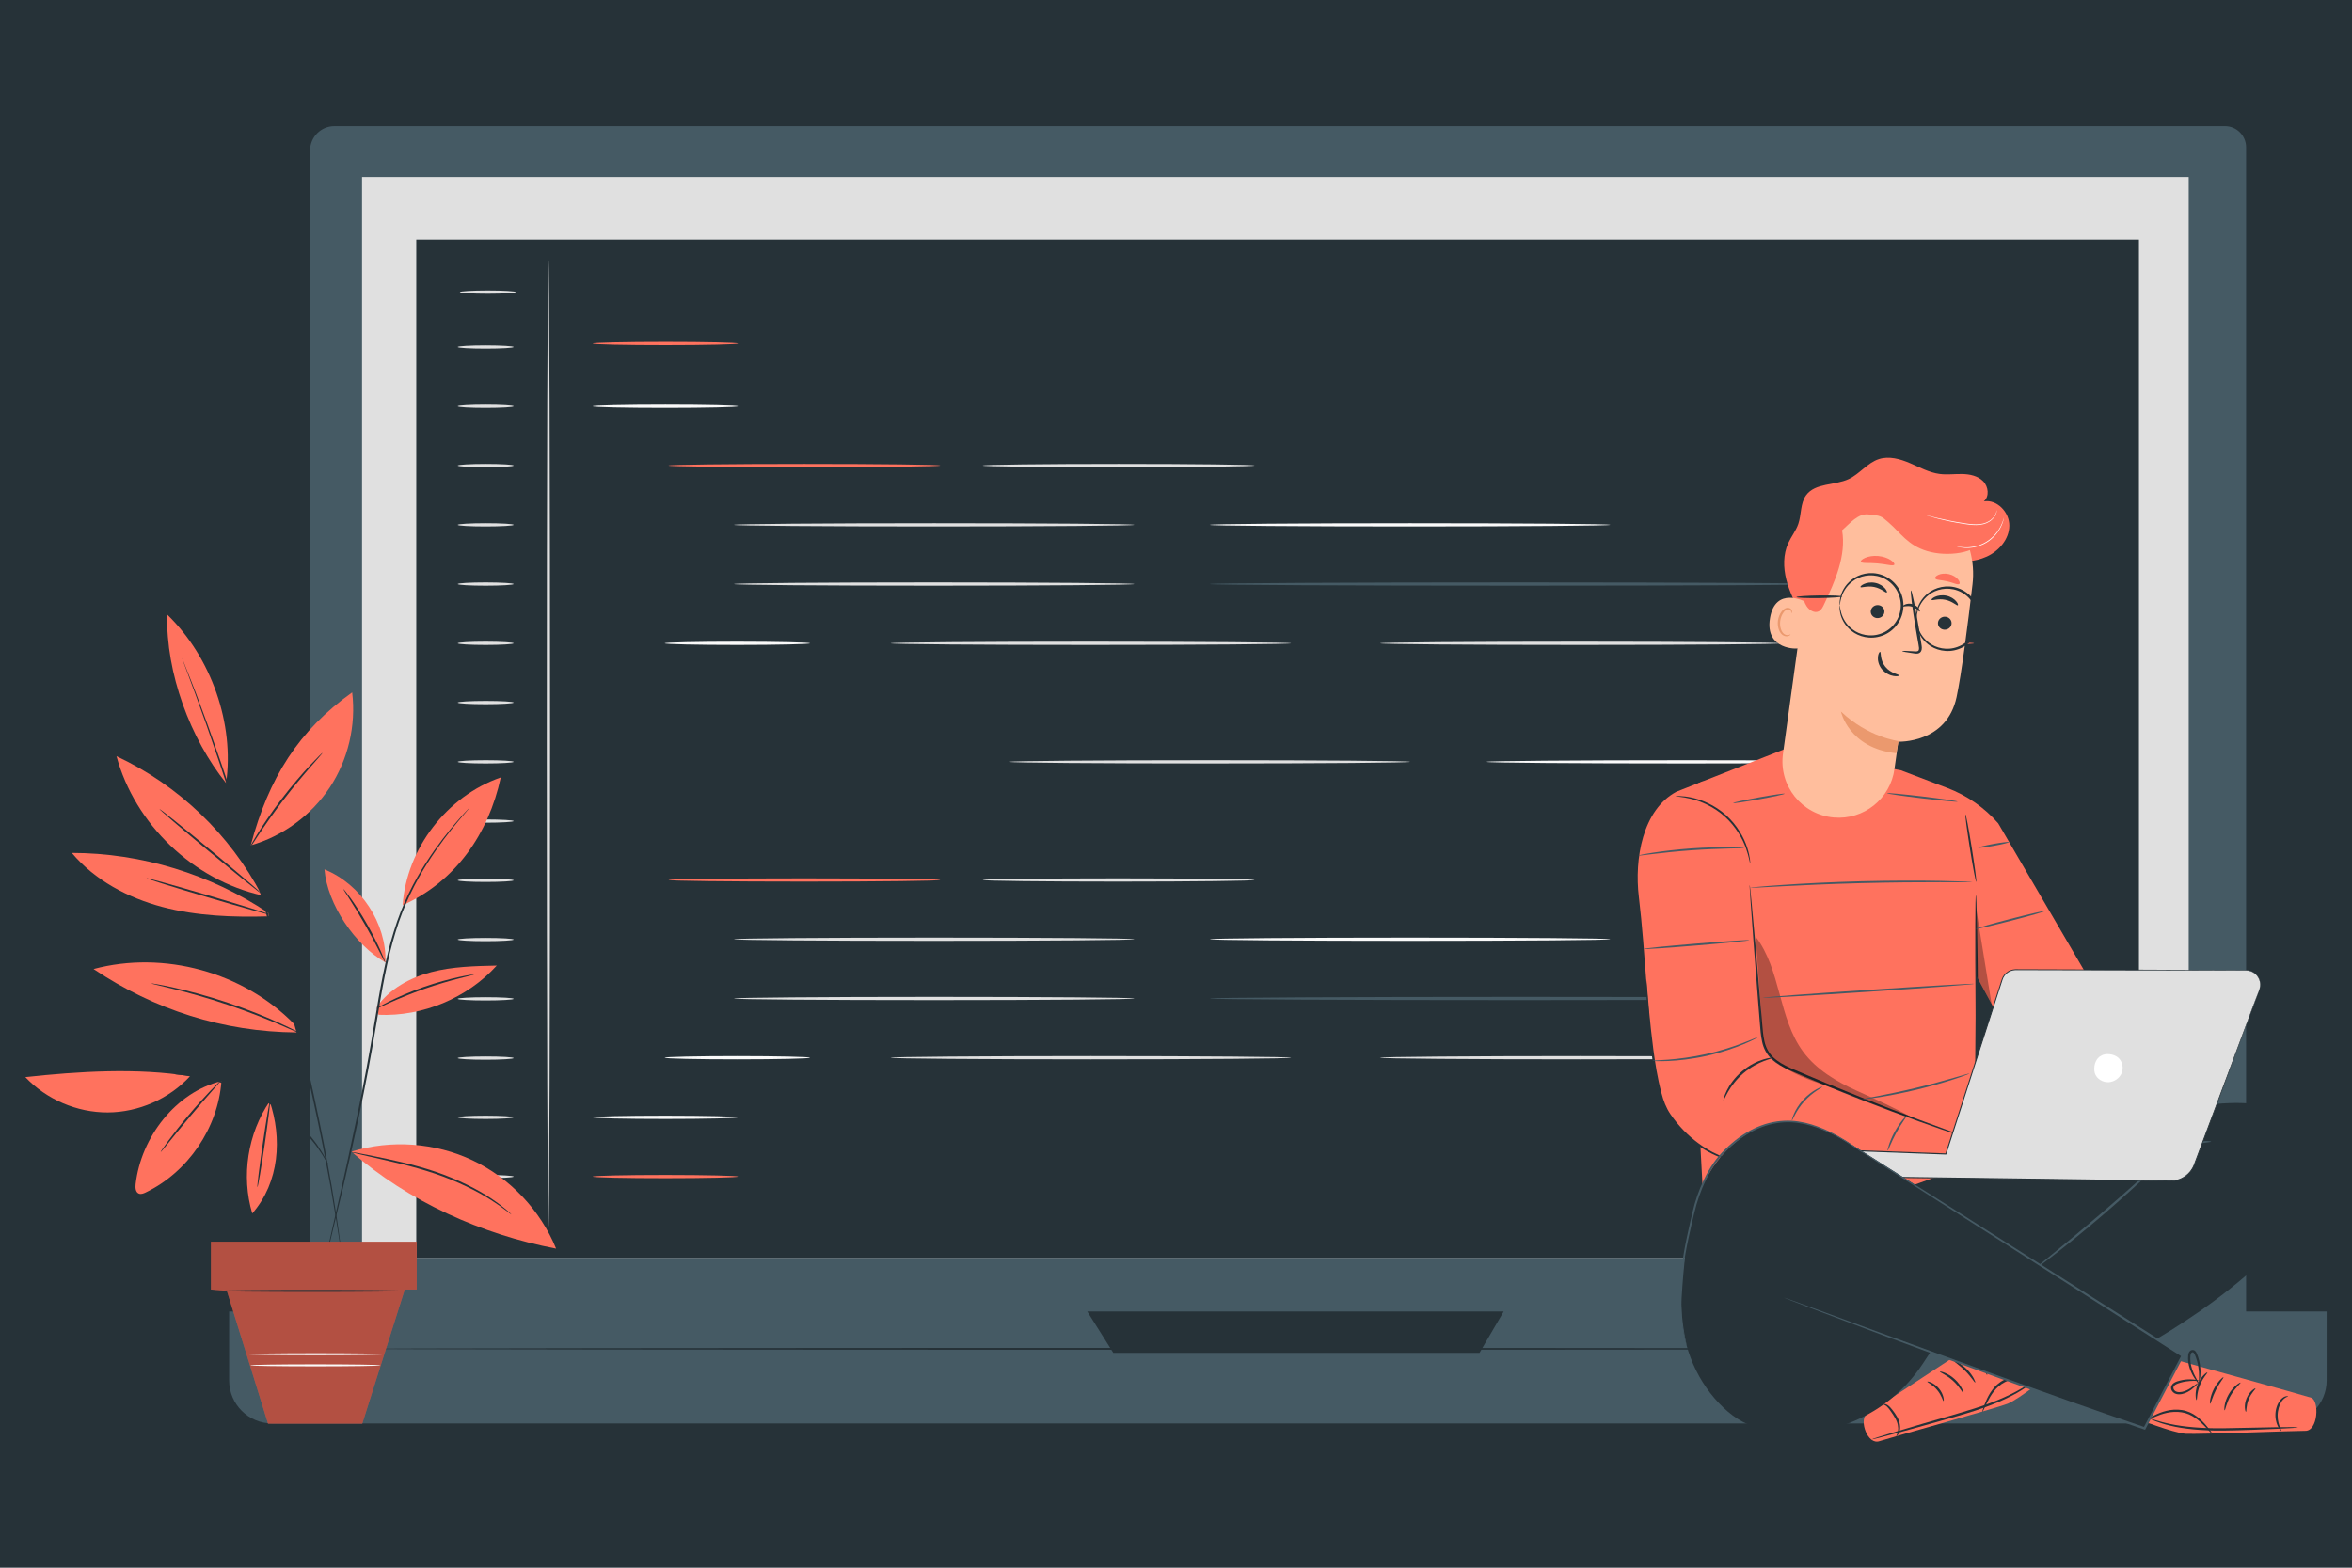 <?xml version="1.0" encoding="utf-8"?>
<!-- Generator: Adobe Illustrator 23.0.5, SVG Export Plug-In . SVG Version: 6.00 Build 0)  -->
<svg version="1.1" xmlns="http://www.w3.org/2000/svg" xmlns:xlink="http://www.w3.org/1999/xlink" x="0px" y="0px"
	 viewBox="0 0 750 500" style="enable-background:new 0 0 750 500;" xml:space="preserve">
<style type="text/css">
	.st0{fill:#263238;}
	.st1{display:none;}
	.st2{display:inline;fill:#EBEBEB;}
	.st3{fill:#455A64;}
	.st4{fill:#E0E0E0;}
	.st5{fill:#FF725E;}
	.st6{fill:#FAFAFA;}
	.st7{opacity:0.3;}
	.st8{fill:#FFFFFF;}
	.st9{fill:#FFBE9D;}
	.st10{fill:#EB996E;}
</style>
<g id="Speech_Bubbles">
	<rect class="st0" width="750" height="500"/>
</g>
<g id="Background_Complete">
</g>
<g id="Background_Simple" class="st1">
	<path class="st2" d="M687.13,119.71l-2.25-4.51c-19-38.04-56.95-63.16-99.08-63.96c-5.42-0.1-10.84,0.18-16.23,0.88
		c-38.78,5.02-74.31,31.1-91.1,66.87c-9.87,21.04-14.19,45.84-30.95,61.81c-21.81,20.78-55.76,18.69-85.48,15.3
		c-29.72-3.38-63.7-5.39-85.42,15.49c-13.6,13.07-19.21,32.79-19.76,51.76c-1.46,50.2,29.68,97.77,72.15,123.63
		s94.45,32.15,143.74,26.38c69.04-8.09,136.72-40.37,180.33-95.24C696.68,263.25,713.03,184.94,687.13,119.71z"/>
	<circle class="st2" cx="117.9" cy="130.57" r="68.48"/>
</g>
<g id="Device">
</g>
<g id="Plant">
</g>
<g id="Floor">
</g>
<g id="Character">
	<g>
		<g>
			<g>
				<g>
					<g>
						<g>
							<g>
								<g>
									<path class="st3" d="M701.66,448.47H113.45c-8.05,0-14.57-6.52-14.57-14.57V47.97c0-4.28,3.47-7.75,7.75-7.75h602.86
										c3.72,0,6.74,3.02,6.74,6.74V433.9C716.23,441.94,709.71,448.47,701.66,448.47z"/>
								</g>
							</g>
						</g>
					</g>
					<g>
						<g>
							<g>
								<g>
									<path class="st3" d="M728.2,453.99H86.79c-7.58,0-13.72-6.14-13.72-13.72v-22h668.85v22
										C741.92,447.85,735.77,453.99,728.2,453.99z"/>
								</g>
							</g>
						</g>
					</g>
					<g>
						<g>
							<g>
								<g>
									<rect x="115.45" y="56.44" class="st4" width="582.48" height="344.76"/>
								</g>
							</g>
						</g>
					</g>
					<g>
						<g>
							<g>
								<g>
									<polygon class="st0" points="346.7,418.27 355,431.47 471.79,431.47 479.5,418.27 									"/>
								</g>
							</g>
						</g>
					</g>
				</g>
				<g>
					<g>
						<g>
							<rect x="132.74" y="76.41" class="st0" width="549.32" height="324.78"/>
						</g>
					</g>
					<g>
						<g>
							<g>
								<path class="st4" d="M174.88,391.66c-0.28,0-0.52-69.17-0.52-154.48c0-85.34,0.23-154.5,0.52-154.5
									c0.28,0,0.52,69.16,0.52,154.5C175.4,322.49,175.17,391.66,174.88,391.66z"/>
							</g>
						</g>
					</g>
					<g>
						<g>
							<g>
								<path class="st4" d="M163.8,110.69c0,0.28-4,0.52-8.92,0.52c-4.93,0-8.92-0.23-8.92-0.52c0-0.28,3.99-0.52,8.92-0.52
									C159.81,110.18,163.8,110.41,163.8,110.69z"/>
							</g>
						</g>
					</g>
					<g>
						<g>
							<g>
								<path class="st4" d="M164.49,93.16c0,0.28-4,0.52-8.92,0.52c-4.93,0-8.92-0.23-8.92-0.52c0-0.28,3.99-0.52,8.92-0.52
									C160.49,92.64,164.49,92.88,164.49,93.16z"/>
							</g>
						</g>
					</g>
					<g>
						<g>
							<g>
								<path class="st4" d="M163.8,129.59c0,0.28-4,0.52-8.92,0.52c-4.93,0-8.92-0.23-8.92-0.52c0-0.28,3.99-0.52,8.92-0.52
									C159.81,129.07,163.8,129.31,163.8,129.59z"/>
							</g>
						</g>
					</g>
					<g>
						<g>
							<g>
								<path class="st4" d="M163.8,148.49c0,0.28-4,0.52-8.92,0.52c-4.93,0-8.92-0.23-8.92-0.52c0-0.28,3.99-0.52,8.92-0.52
									C159.81,147.97,163.8,148.2,163.8,148.49z"/>
							</g>
						</g>
					</g>
					<g>
						<g>
							<g>
								<path class="st4" d="M163.8,167.39c0,0.28-4,0.52-8.92,0.52c-4.93,0-8.92-0.23-8.92-0.52c0-0.28,3.99-0.52,8.92-0.52
									C159.81,166.87,163.8,167.1,163.8,167.39z"/>
							</g>
						</g>
					</g>
					<g>
						<g>
							<g>
								<path class="st4" d="M163.8,186.28c0,0.28-4,0.52-8.92,0.52c-4.93,0-8.92-0.23-8.92-0.52c0-0.28,3.99-0.52,8.92-0.52
									C159.81,185.77,163.8,186,163.8,186.28z"/>
							</g>
						</g>
					</g>
					<g>
						<g>
							<g>
								<path class="st4" d="M163.8,205.18c0,0.28-4,0.52-8.92,0.52c-4.93,0-8.92-0.23-8.92-0.52c0-0.28,3.99-0.52,8.92-0.52
									C159.81,204.67,163.8,204.9,163.8,205.18z"/>
							</g>
						</g>
					</g>
					<g>
						<g>
							<g>
								<path class="st4" d="M163.8,224.08c0,0.28-4,0.52-8.92,0.52c-4.93,0-8.92-0.23-8.92-0.52c0-0.28,3.99-0.52,8.92-0.52
									C159.81,223.56,163.8,223.79,163.8,224.08z"/>
							</g>
						</g>
					</g>
					<g>
						<g>
							<g>
								<path class="st4" d="M163.8,242.98c0,0.28-4,0.52-8.92,0.52c-4.93,0-8.92-0.23-8.92-0.52c0-0.28,3.99-0.52,8.92-0.52
									C159.81,242.46,163.8,242.69,163.8,242.98z"/>
							</g>
						</g>
					</g>
					<g>
						<g>
							<g>
								<path class="st4" d="M163.8,261.87c0,0.28-4,0.52-8.92,0.52c-4.93,0-8.92-0.23-8.92-0.52c0-0.28,3.99-0.52,8.92-0.52
									C159.81,261.36,163.8,261.59,163.8,261.87z"/>
							</g>
						</g>
					</g>
					<g>
						<g>
							<g>
								<path class="st4" d="M163.8,280.77c0,0.28-4,0.52-8.92,0.52c-4.93,0-8.92-0.23-8.92-0.52s3.99-0.52,8.92-0.52
									C159.81,280.26,163.8,280.49,163.8,280.77z"/>
							</g>
						</g>
					</g>
					<g>
						<g>
							<g>
								<path class="st4" d="M163.8,299.67c0,0.28-4,0.52-8.92,0.52c-4.93,0-8.92-0.23-8.92-0.52c0-0.28,3.99-0.52,8.92-0.52
									C159.81,299.15,163.8,299.39,163.8,299.67z"/>
							</g>
						</g>
					</g>
					<g>
						<g>
							<g>
								<path class="st4" d="M163.8,318.57c0,0.28-4,0.52-8.92,0.52c-4.93,0-8.92-0.23-8.92-0.52c0-0.28,3.99-0.52,8.92-0.52
									C159.81,318.05,163.8,318.28,163.8,318.57z"/>
							</g>
						</g>
					</g>
					<g>
						<g>
							<g>
								<path class="st4" d="M163.8,337.47c0,0.28-4,0.52-8.92,0.52c-4.93,0-8.92-0.23-8.92-0.52c0-0.28,3.99-0.52,8.92-0.52
									C159.81,336.95,163.8,337.18,163.8,337.47z"/>
							</g>
						</g>
					</g>
					<g>
						<g>
							<g>
								<path class="st4" d="M163.8,356.36c0,0.28-4,0.52-8.92,0.52c-4.93,0-8.92-0.23-8.92-0.52s3.99-0.52,8.92-0.52
									C159.81,355.85,163.8,356.08,163.8,356.36z"/>
							</g>
						</g>
					</g>
					<g>
						<g>
							<g>
								<path class="st4" d="M163.8,375.26c0,0.28-4,0.52-8.92,0.52c-4.93,0-8.92-0.23-8.92-0.52c0-0.28,3.99-0.52,8.92-0.52
									C159.81,374.75,163.8,374.98,163.8,375.26z"/>
							</g>
						</g>
					</g>
					<g>
						<g>
							<g>
								<path class="st5" d="M235.33,109.58c0,0.28-10.37,0.52-23.16,0.52c-12.79,0-23.16-0.23-23.16-0.52
									c0-0.28,10.37-0.52,23.16-0.52C224.96,109.06,235.33,109.29,235.33,109.58z"/>
							</g>
						</g>
					</g>
					<g>
						<g>
							<g>
								<path class="st5" d="M235.33,375.26c0,0.28-10.37,0.52-23.16,0.52c-12.79,0-23.16-0.23-23.16-0.52
									c0-0.28,10.37-0.52,23.16-0.52C224.96,374.75,235.33,374.98,235.33,375.26z"/>
							</g>
						</g>
					</g>
					<g>
						<g>
							<g>
								<path class="st5" d="M299.83,148.49c0,0.28-19.4,0.52-43.33,0.52c-23.93,0-43.33-0.23-43.33-0.52
									c0-0.28,19.4-0.52,43.33-0.52C280.43,147.97,299.83,148.2,299.83,148.49z"/>
							</g>
						</g>
					</g>
					<g>
						<g>
							<g>
								<path class="st4" d="M400.03,148.49c0,0.28-19.4,0.52-43.33,0.52c-23.93,0-43.33-0.23-43.33-0.52
									c0-0.28,19.4-0.52,43.33-0.52C380.63,147.97,400.03,148.2,400.03,148.49z"/>
							</g>
						</g>
					</g>
					<g>
						<g>
							<g>
								<path class="st4" d="M361.74,167.39c0,0.28-28.59,0.52-63.85,0.52c-35.27,0-63.86-0.23-63.86-0.52
									c0-0.28,28.58-0.52,63.86-0.52C333.15,166.87,361.74,167.1,361.74,167.39z"/>
							</g>
						</g>
					</g>
					<g>
						<g>
							<g>
								<path class="st4" d="M361.74,186.28c0,0.28-28.59,0.52-63.85,0.52c-35.27,0-63.86-0.23-63.86-0.52
									c0-0.28,28.58-0.52,63.86-0.52C333.15,185.77,361.74,186,361.74,186.28z"/>
							</g>
						</g>
					</g>
					<g>
						<g>
							<g>
								<path class="st4" d="M449.64,242.98c0,0.28-28.59,0.52-63.85,0.52c-35.27,0-63.86-0.23-63.86-0.52
									c0-0.28,28.58-0.52,63.86-0.52C421.05,242.46,449.64,242.69,449.64,242.98z"/>
							</g>
						</g>
					</g>
					<g>
						<g>
							<g>
								<path class="st4" d="M411.71,205.18c0,0.28-28.59,0.52-63.85,0.52c-35.27,0-63.86-0.23-63.86-0.52
									c0-0.28,28.58-0.52,63.86-0.52C383.12,204.67,411.71,204.9,411.71,205.18z"/>
							</g>
						</g>
					</g>
					<g>
						<g>
							<g>
								<path class="st4" d="M567.77,205.18c0,0.28-28.59,0.52-63.85,0.52c-35.27,0-63.86-0.23-63.86-0.52
									c0-0.28,28.58-0.52,63.86-0.52C539.18,204.67,567.77,204.9,567.77,205.18z"/>
							</g>
						</g>
					</g>
					<g>
						<g>
							<g>
								<path class="st6" d="M513.49,167.39c0,0.28-28.59,0.52-63.85,0.52c-35.27,0-63.86-0.23-63.86-0.52
									c0-0.28,28.58-0.52,63.86-0.52C484.9,166.87,513.49,167.1,513.49,167.39z"/>
							</g>
						</g>
					</g>
					<g>
						<g>
							<g>
								<path class="st6" d="M601.71,242.98c0,0.28-28.59,0.52-63.85,0.52c-35.27,0-63.86-0.23-63.86-0.52
									c0-0.28,28.58-0.52,63.86-0.52C573.12,242.46,601.71,242.69,601.71,242.98z"/>
							</g>
						</g>
					</g>
					<g>
						<g>
							<g>
								<path class="st3" d="M584.09,186.28c0,0.28-44.4,0.52-99.15,0.52c-54.77,0-99.16-0.23-99.16-0.52
									c0-0.28,44.39-0.52,99.16-0.52C539.7,185.77,584.09,186,584.09,186.28z"/>
							</g>
						</g>
					</g>
					<g>
						<g>
							<g>
								<path class="st6" d="M235.33,129.59c0,0.28-10.37,0.52-23.16,0.52c-12.79,0-23.16-0.23-23.16-0.52
									c0-0.28,10.37-0.52,23.16-0.52C224.96,129.07,235.33,129.31,235.33,129.59z"/>
							</g>
						</g>
					</g>
					<g>
						<g>
							<g>
								<path class="st6" d="M235.33,356.36c0,0.28-10.37,0.52-23.16,0.52c-12.79,0-23.16-0.23-23.16-0.52s10.37-0.52,23.16-0.52
									C224.96,355.85,235.33,356.08,235.33,356.36z"/>
							</g>
						</g>
					</g>
					<g>
						<g>
							<g>
								<path class="st6" d="M258.28,205.18c0,0.28-10.37,0.52-23.16,0.52c-12.79,0-23.16-0.23-23.16-0.52
									c0-0.28,10.37-0.52,23.16-0.52C247.91,204.67,258.28,204.9,258.28,205.18z"/>
							</g>
						</g>
					</g>
					<g>
						<g>
							<g>
								<path class="st5" d="M629.47,205.18c0,0.28-10.37,0.52-23.16,0.52c-12.79,0-23.16-0.23-23.16-0.52
									c0-0.28,10.37-0.52,23.16-0.52C619.1,204.67,629.47,204.9,629.47,205.18z"/>
							</g>
						</g>
					</g>
					<g>
						<g>
							<g>
								<path class="st5" d="M299.83,280.66c0,0.28-19.4,0.52-43.33,0.52c-23.93,0-43.33-0.23-43.33-0.52
									c0-0.28,19.4-0.52,43.33-0.52C280.43,280.15,299.83,280.38,299.83,280.66z"/>
							</g>
						</g>
					</g>
					<g>
						<g>
							<g>
								<path class="st4" d="M400.03,280.66c0,0.28-19.4,0.52-43.33,0.52c-23.93,0-43.33-0.23-43.33-0.52
									c0-0.28,19.4-0.52,43.33-0.52C380.63,280.15,400.03,280.38,400.03,280.66z"/>
							</g>
						</g>
					</g>
					<g>
						<g>
							<g>
								<path class="st4" d="M361.74,299.56c0,0.28-28.59,0.52-63.85,0.52c-35.27,0-63.86-0.23-63.86-0.52
									c0-0.28,28.58-0.52,63.86-0.52C333.15,299.04,361.74,299.27,361.74,299.56z"/>
							</g>
						</g>
					</g>
					<g>
						<g>
							<g>
								<path class="st4" d="M361.74,318.46c0,0.28-28.59,0.52-63.85,0.52c-35.27,0-63.86-0.23-63.86-0.52
									c0-0.28,28.58-0.52,63.86-0.52C333.15,317.94,361.74,318.17,361.74,318.46z"/>
							</g>
						</g>
					</g>
					<g>
						<g>
							<g>
								<path class="st4" d="M411.71,337.35c0,0.28-28.59,0.52-63.85,0.52c-35.27,0-63.86-0.23-63.86-0.52
									c0-0.28,28.58-0.52,63.86-0.52C383.12,336.84,411.71,337.07,411.71,337.35z"/>
							</g>
						</g>
					</g>
					<g>
						<g>
							<g>
								<path class="st4" d="M567.77,337.35c0,0.28-28.59,0.52-63.85,0.52c-35.27,0-63.86-0.23-63.86-0.52
									c0-0.28,28.58-0.52,63.86-0.52C539.18,336.84,567.77,337.07,567.77,337.35z"/>
							</g>
						</g>
					</g>
					<g>
						<g>
							<g>
								<path class="st6" d="M513.49,299.56c0,0.28-28.59,0.52-63.85,0.52c-35.27,0-63.86-0.23-63.86-0.52
									c0-0.28,28.58-0.52,63.86-0.52C484.9,299.04,513.49,299.27,513.49,299.56z"/>
							</g>
						</g>
					</g>
					<g>
						<g>
							<g>
								<path class="st3" d="M584.09,318.46c0,0.28-44.4,0.52-99.15,0.52c-54.77,0-99.16-0.23-99.16-0.52
									c0-0.28,44.39-0.52,99.16-0.52C539.7,317.94,584.09,318.17,584.09,318.46z"/>
							</g>
						</g>
					</g>
					<g>
						<g>
							<g>
								<path class="st6" d="M258.28,337.35c0,0.28-10.37,0.52-23.16,0.52c-12.79,0-23.16-0.23-23.16-0.52
									c0-0.28,10.37-0.52,23.16-0.52C247.91,336.84,258.28,337.07,258.28,337.35z"/>
							</g>
						</g>
					</g>
					<g>
						<g>
							<g>
								<path class="st5" d="M629.47,337.35c0,0.28-10.37,0.52-23.16,0.52c-12.79,0-23.16-0.23-23.16-0.52
									c0-0.28,10.37-0.52,23.16-0.52C619.1,336.84,629.47,337.07,629.47,337.35z"/>
							</g>
						</g>
					</g>
				</g>
			</g>
			<g>
				<path class="st0" d="M641.81,430.2c0,0.17-118.26,0.31-264.1,0.31c-145.9,0-264.13-0.14-264.13-0.31
					c0-0.17,118.23-0.31,264.13-0.31C523.56,429.9,641.81,430.03,641.81,430.2z"/>
			</g>
		</g>
		<g>
			<g>
				<path class="st5" d="M93.81,326.62c-16.2-16.58-41.59-23.55-63.98-17.56c19.45,13.04,41.32,20.03,64.74,20.23"/>
			</g>
			<g>
				<g>
					<path class="st5" d="M72.1,249.77c2.67-18.85-4.66-40.06-18.78-53.77C52.86,214.69,60.75,235.71,72.1,249.77"/>
				</g>
				<g>
					<path class="st5" d="M83.39,285.38c-10.06-19.23-26.57-35.01-46.24-44.19c5.89,21.71,24.46,39.47,46.41,44.39"/>
				</g>
				<g>
					<path class="st5" d="M85.73,292.26c-11.39,0.32-22.91-0.08-33.93-2.99c-11.01-2.91-21.56-8.51-28.89-17.24
						c22.15,0.02,44.25,6.77,62.64,19.12"/>
				</g>
				<g>
					<path class="st5" d="M79.95,269.62c5.78-21.66,15.32-36.65,32.35-48.79c1.29,10.54-1.3,21.51-7.17,30.36
						C99.26,260.04,90.16,266.7,79.95,269.62"/>
				</g>
				<g>
					<path class="st5" d="M122.94,306.98c0.3-12.59-7.82-24.96-19.48-29.7C104.4,288.47,113.19,301.41,122.94,306.98"/>
				</g>
				<g>
					<path class="st5" d="M128.38,288.72c1.29-18.1,14.15-34.84,31.3-40.76C155.75,266.06,145.28,281.13,128.38,288.72"/>
				</g>
				<g>
					<path class="st5" d="M120.18,321.13c4.02-5.74,10.57-9.32,17.35-11.09s13.87-1.93,20.87-2.08
						c-9.45,10.4-23.65,16.31-37.69,15.7"/>
				</g>
				<g>
					<path class="st5" d="M112.04,367.31c12.63-3.9,26.71-2.89,38.66,2.77c11.95,5.66,21.65,15.92,26.63,28.16
						C153.61,393.74,130.21,383.2,112.04,367.31"/>
				</g>
				<g>
					<path class="st5" d="M86.01,351.26c3.94,11.65,3.18,25.72-5.57,35.76C76.87,375.07,78.98,361.56,86.01,351.26"/>
				</g>
				<g>
					<path class="st5" d="M70.62,344.79c-1.1,14.97-10.67,29.04-24.2,35.55c-0.67,0.32-1.45,0.63-2.14,0.35
						c-1.07-0.43-1.16-1.89-1.03-3.04C44.97,362.74,56.02,348.31,70.62,344.79"/>
				</g>
				<g>
					<path class="st5" d="M60.57,343.28c-6.66,7.2-16.38,11.47-26.19,11.52c-9.81,0.05-19.57-4.13-26.3-11.26
						C24.77,341.72,44.02,340.5,60.57,343.28"/>
				</g>
				<g>
					<g>
						<g>
							<path class="st0" d="M58.07,209.9c-0.01,0,0.04,0.17,0.15,0.49c0.12,0.35,0.29,0.81,0.51,1.41c0.47,1.27,1.15,3.08,2.01,5.4
								c0.9,2.34,1.93,5.22,3.13,8.57c0.6,1.67,1.25,3.46,1.93,5.36c0.66,1.91,1.35,3.92,2.08,6.04c2.96,8.45,6.24,18.59,9.78,29.88
								c3.48,11.31,7.13,23.8,10.73,36.97c3.55,13.19,6.69,25.82,9.37,37.35c2.6,11.54,4.84,21.97,6.45,30.77
								c0.41,2.2,0.81,4.29,1.18,6.27c0.34,1.99,0.66,3.86,0.95,5.61c0.6,3.5,1.12,6.52,1.47,9c0.38,2.45,0.67,4.36,0.87,5.7
								c0.1,0.63,0.18,1.12,0.24,1.48c0.06,0.33,0.09,0.5,0.1,0.5c0.01,0,0-0.17-0.04-0.51c-0.04-0.36-0.1-0.86-0.18-1.49
								c-0.18-1.34-0.43-3.26-0.76-5.72c-0.31-2.49-0.79-5.51-1.36-9.02c-0.28-1.76-0.59-3.64-0.91-5.63
								c-0.36-1.99-0.74-4.08-1.14-6.29c-1.56-8.82-3.75-19.26-6.32-30.82c-2.65-11.54-5.78-24.18-9.32-37.38
								c-3.6-13.18-7.27-25.67-10.78-36.98c-3.58-11.29-6.9-21.42-9.92-29.85c-0.75-2.11-1.46-4.12-2.13-6.02
								c-0.7-1.89-1.36-3.67-1.98-5.34c-1.23-3.34-2.3-6.21-3.24-8.53c-0.91-2.3-1.63-4.1-2.13-5.36c-0.24-0.59-0.43-1.05-0.57-1.39
								C58.16,210.05,58.09,209.89,58.07,209.9z"/>
						</g>
					</g>
					<g>
						<g>
							<path class="st0" d="M149.72,257.62c-0.01-0.01-0.11,0.08-0.29,0.27c-0.2,0.21-0.47,0.49-0.8,0.84
								c-0.7,0.74-1.71,1.85-2.97,3.32c-2.52,2.93-6.07,7.28-9.82,13.1c-3.75,5.81-7.6,13.2-10.27,21.98
								c-2.75,8.75-4.46,18.69-6.16,29.08c-3.39,20.8-7.56,39.44-10.57,52.92c-1.52,6.71-2.75,12.15-3.61,15.96
								c-0.41,1.85-0.73,3.31-0.96,4.34c-0.1,0.47-0.17,0.84-0.23,1.13c-0.05,0.26-0.07,0.39-0.06,0.39c0.01,0,0.05-0.12,0.12-0.38
								c0.08-0.29,0.17-0.65,0.3-1.12c0.26-1.03,0.62-2.47,1.08-4.32c0.91-3.8,2.21-9.22,3.81-15.91
								c3.13-13.45,7.36-32.09,10.76-52.91c1.7-10.39,3.39-20.31,6.09-29.01c2.63-8.73,6.4-16.09,10.09-21.91
								c3.68-5.83,7.18-10.21,9.63-13.18c1.23-1.49,2.21-2.62,2.87-3.39c0.31-0.37,0.56-0.66,0.75-0.88
								C149.65,257.74,149.73,257.63,149.72,257.62z"/>
						</g>
					</g>
					<g>
						<g>
							<path class="st0" d="M55.59,342.57c0,0.02,0.21,0.06,0.6,0.11c0.47,0.05,1.04,0.11,1.73,0.19c0.38,0.04,0.8,0.08,1.25,0.12
								c0.46,0.07,0.95,0.14,1.48,0.22c1.06,0.16,2.27,0.31,3.58,0.6c0.66,0.13,1.35,0.27,2.07,0.41c0.71,0.18,1.45,0.37,2.22,0.56
								c1.54,0.35,3.14,0.91,4.84,1.43c3.35,1.18,6.97,2.69,10.56,4.66c3.59,1.99,6.76,4.29,9.47,6.58
								c1.32,1.19,2.58,2.31,3.63,3.49c1.12,1.11,2.03,2.27,2.88,3.32c0.89,1.01,1.5,2.07,2.13,2.93c0.63,0.86,1.09,1.66,1.46,2.32
								c0.35,0.6,0.64,1.09,0.89,1.49c0.21,0.34,0.33,0.51,0.35,0.5c0.02-0.01-0.06-0.2-0.23-0.56c-0.21-0.42-0.47-0.94-0.78-1.56
								c-0.34-0.68-0.77-1.5-1.38-2.39c-0.6-0.89-1.2-1.97-2.07-3.02c-0.83-1.08-1.73-2.26-2.85-3.4c-1.05-1.21-2.31-2.35-3.63-3.57
								c-2.72-2.34-5.92-4.68-9.55-6.69c-3.64-1.99-7.29-3.5-10.69-4.65c-1.72-0.5-3.34-1.05-4.9-1.38
								c-0.77-0.18-1.52-0.36-2.24-0.53c-0.73-0.13-1.42-0.25-2.09-0.37c-1.33-0.27-2.55-0.39-3.62-0.51
								c-0.53-0.06-1.02-0.12-1.49-0.17c-0.45-0.02-0.87-0.05-1.26-0.07c-0.69-0.03-1.27-0.05-1.74-0.07
								C55.8,342.54,55.59,342.55,55.59,342.57z"/>
						</g>
					</g>
				</g>
				<g>
					<g>
						<path class="st0" d="M50.84,258.02c-0.03,0.03,0.4,0.44,1.2,1.16c0.91,0.78,2.06,1.78,3.43,2.98
							c2.92,2.49,6.98,5.91,11.49,9.64c4.51,3.74,8.62,7.1,11.61,9.5c1.43,1.13,2.62,2.08,3.56,2.82c0.85,0.66,1.33,1,1.36,0.97
							s-0.4-0.45-1.21-1.16c-0.91-0.79-2.06-1.78-3.43-2.98c-2.92-2.49-6.98-5.9-11.48-9.64c-4.51-3.74-8.61-7.09-11.6-9.5
							c-1.43-1.13-2.62-2.08-3.56-2.82C51.35,258.33,50.87,257.99,50.84,258.02z"/>
					</g>
				</g>
				<g>
					<g>
						<path class="st0" d="M46.73,280.09c-0.05,0.17,8.71,2.91,19.56,6.11c10.86,3.21,19.7,5.67,19.75,5.5
							c0.05-0.17-8.71-2.91-19.57-6.11C55.63,282.39,46.78,279.92,46.73,280.09z"/>
					</g>
				</g>
				<g>
					<g>
						<path class="st0" d="M79.08,271.3c0.04,0.02,0.36-0.43,0.9-1.26c0.62-0.94,1.39-2.12,2.31-3.52
							c1.96-2.96,4.74-7.01,8.03-11.31c3.29-4.3,6.46-8.05,8.8-10.73c1.1-1.26,2.03-2.32,2.77-3.17c0.65-0.75,1-1.18,0.97-1.21
							c-0.03-0.03-0.44,0.34-1.15,1.04c-0.71,0.7-1.71,1.73-2.93,3.03c-2.43,2.61-5.66,6.32-8.97,10.64
							c-3.3,4.32-6.03,8.42-7.9,11.45c-0.93,1.52-1.66,2.76-2.14,3.63C79.29,270.79,79.04,271.28,79.08,271.3z"/>
					</g>
				</g>
				<g>
					<g>
						<path class="st0" d="M109.51,283.55c-0.08,0.05,0.75,1.32,2.06,3.38c1.31,2.06,3.08,4.92,4.92,8.15
							c1.84,3.23,3.39,6.22,4.49,8.4c1.1,2.18,1.77,3.53,1.86,3.49c0.08-0.03-0.45-1.45-1.45-3.69c-1-2.23-2.5-5.27-4.34-8.52
							c-1.85-3.25-3.69-6.08-5.1-8.08C110.53,284.68,109.57,283.51,109.51,283.55z"/>
					</g>
				</g>
				<g>
					<g>
						<path class="st0" d="M119.92,321.73c0.05,0.09,1.72-0.73,4.45-1.96c2.73-1.23,6.55-2.84,10.87-4.35
							c4.32-1.51,8.31-2.63,11.21-3.38c2.91-0.74,4.72-1.15,4.7-1.24c-0.01-0.04-0.47,0.01-1.3,0.14c-0.83,0.12-2.03,0.35-3.5,0.67
							c-2.94,0.63-6.98,1.7-11.32,3.21c-4.34,1.52-8.16,3.21-10.85,4.55c-1.35,0.67-2.43,1.24-3.16,1.66
							C120.29,321.45,119.89,321.7,119.92,321.73z"/>
					</g>
				</g>
				<g>
					<g>
						<path class="st0" d="M111.72,367.38c0,0.02,0.18,0.08,0.54,0.18c0.43,0.11,0.95,0.24,1.58,0.4c1.48,0.34,3.44,0.79,5.83,1.34
							c4.91,1.14,11.75,2.57,19.03,5.02c7.28,2.48,13.52,5.63,17.76,8.34c2.12,1.35,3.78,2.55,4.89,3.41
							c1.12,0.85,1.73,1.34,1.76,1.3c0.01-0.02-0.12-0.16-0.39-0.41c-0.28-0.25-0.67-0.64-1.22-1.08c-1.07-0.92-2.7-2.18-4.8-3.59
							c-4.2-2.83-10.47-6.07-17.79-8.57c-7.33-2.47-14.2-3.83-19.14-4.86c-2.4-0.47-4.38-0.86-5.87-1.15
							C112.5,367.46,111.73,367.33,111.72,367.38z"/>
					</g>
				</g>
				<g>
					<g>
						<path class="st0" d="M82.09,378.63c0.17,0.03,1.22-6.12,2.33-13.72c1.11-7.61,1.87-13.79,1.7-13.82
							c-0.17-0.03-1.22,6.12-2.33,13.72C82.67,372.42,81.91,378.6,82.09,378.63z"/>
					</g>
				</g>
				<g>
					<g>
						<path class="st0" d="M51.24,367.43c0.07,0.05,1.11-1.23,2.78-3.3c1.67-2.08,3.98-4.94,6.59-8.04
							c2.61-3.11,5.03-5.88,6.79-7.88c1.76-2,2.84-3.24,2.77-3.31c-0.03-0.03-0.34,0.24-0.88,0.76c-0.54,0.52-1.3,1.28-2.22,2.25
							c-1.85,1.93-4.33,4.65-6.95,7.77c-2.62,3.12-4.88,6.03-6.46,8.18c-0.79,1.07-1.41,1.96-1.83,2.58
							C51.41,367.04,51.2,367.4,51.24,367.43z"/>
					</g>
				</g>
			</g>
			<g>
				<polygon class="st5" points="132.88,396.04 132.88,411.28 129.07,411.28 115.52,454.05 85.47,454.05 72.34,411.71 67.26,411.28 
					67.26,396.04 				"/>
			</g>
			<g class="st7">
				<polygon points="132.88,396.04 132.88,411.28 129.07,411.28 115.52,454.05 85.47,454.05 72.34,411.71 67.26,411.28 
					67.26,396.04 				"/>
			</g>
			<g>
				<g>
					<path class="st0" d="M69.8,411.71c0,0.18,13.27,0.32,29.63,0.32c16.37,0,29.64-0.14,29.64-0.32c0-0.18-13.27-0.32-29.64-0.32
						C83.07,411.39,69.8,411.53,69.8,411.71z"/>
				</g>
			</g>
			<g>
				<g>
					<path class="st0" d="M48.19,313.65c-0.01,0.04,0.68,0.23,1.93,0.52c1.35,0.33,3.13,0.75,5.27,1.27c4.45,1.1,10.55,2.77,17.17,5
						c6.62,2.23,12.5,4.59,16.7,6.4c2.02,0.88,3.69,1.62,4.97,2.17c1.17,0.52,1.83,0.79,1.85,0.75c0.02-0.04-0.6-0.38-1.74-0.97
						c-1.14-0.59-2.81-1.4-4.89-2.36c-4.17-1.92-10.04-4.35-16.68-6.59c-6.64-2.23-12.79-3.84-17.27-4.83
						c-2.24-0.5-4.06-0.86-5.33-1.08C48.9,313.71,48.2,313.61,48.19,313.65z"/>
				</g>
			</g>
			<g>
				<g>
					<path class="st6" d="M79.78,435.46c0,0.18,9.31,0.32,20.79,0.32c11.49,0,20.79-0.14,20.79-0.32c0-0.18-9.31-0.32-20.79-0.32
						C89.09,435.14,79.78,435.28,79.78,435.46z"/>
				</g>
			</g>
			<g>
				<g>
					<path class="st6" d="M78.61,431.92c0,0.18,9.87,0.32,22.03,0.32c12.17,0,22.03-0.14,22.03-0.32c0-0.18-9.86-0.32-22.03-0.32
						C88.48,431.6,78.61,431.75,78.61,431.92z"/>
				</g>
			</g>
		</g>
		<g>
			<g>
				<g>
					<g>
						<g>
							<path class="st5" d="M655.72,358.27l23.67-23.4l-42.21-72.28c-4.39-5.03-9.96-8.89-16.2-11.27l-14.86-5.65l-36.95-6.78
								l-26.24,10.33c-6.63,2.61-10.67,9.37-9.83,16.45l6.86,57.77l4.04,75.22l95.33-16.54l-9.59-27.82l0.32-43.38L655.72,358.27z"
								/>
							<g>
								<g>
									<g>
										<g>
											<path class="st0" d="M630.62,352.46c0.22,0,0.28-15.03,0.13-33.56c-0.15-18.54-0.46-33.56-0.68-33.56
												c-0.22,0-0.28,15.03-0.13,33.56C630.1,337.43,630.4,352.46,630.62,352.46z"/>
										</g>
									</g>
								</g>
							</g>
						</g>
						<g>
							<g>
								<path class="st5" d="M627.13,363.48l-57.6-23.19c-4.65-1.87-7.83-6.21-8.21-11.21l-4.22-55.23c0,0,0.5-23.49-14.17-24.63
									l-8.35,3.29c-10.79,5.73-13.46,21.43-11.99,33.56c2.09,17.23,2.96,41.61,5.29,56.56c1.91,12.23,9.26,21.91,20.89,26.14
									l70.95,15.36L627.13,363.48z"/>
							</g>
						</g>
						<g>
							<g>
								<g>
									<path class="st0" d="M557.93,282.28c0.03,0,0.09,0.43,0.18,1.26c0.09,0.9,0.21,2.11,0.37,3.64
										c0.29,3.24,0.71,7.79,1.22,13.39c0.49,5.68,1.07,12.41,1.71,19.87c0.16,1.87,0.32,3.79,0.48,5.74
										c0.17,1.96,0.29,3.96,0.74,5.91c0.42,1.95,1.36,3.78,2.86,5.18c1.49,1.4,3.36,2.42,5.31,3.31
										c15.88,6.87,30.52,12.55,41.15,16.53c5.27,1.94,9.57,3.52,12.62,4.65c1.44,0.53,2.58,0.95,3.43,1.26
										c0.78,0.3,1.19,0.46,1.18,0.49c-0.01,0.03-0.43-0.09-1.23-0.34c-0.86-0.28-2.02-0.66-3.48-1.13c-3.01-1-7.36-2.5-12.7-4.42
										c-10.69-3.85-25.35-9.44-41.28-16.34c-1.98-0.9-3.93-1.96-5.52-3.45c-1.61-1.49-2.64-3.52-3.07-5.56
										c-0.46-2.04-0.57-4.06-0.73-6.02c-0.16-1.96-0.31-3.88-0.46-5.75c-0.58-7.47-1.1-14.2-1.54-19.89
										c-0.41-5.61-0.74-10.17-0.97-13.41c-0.09-1.53-0.17-2.75-0.23-3.65C557.91,282.72,557.9,282.28,557.93,282.28z"/>
								</g>
							</g>
						</g>
						<g>
							<g>
								<g>
									<path class="st0" d="M524.93,312.31c0.03,0,0.06,0.25,0.11,0.74c0.05,0.58,0.11,1.28,0.19,2.13
										c0.17,1.97,0.4,4.62,0.68,7.84c0.32,3.31,0.72,7.24,1.29,11.59c0.59,4.34,1.29,9.13,2.6,13.99
										c0.62,2.45,1.49,4.72,2.81,6.67c1.32,1.96,2.79,3.73,4.3,5.29c3.05,3.11,6.3,5.4,9.22,6.92
										c5.89,3.06,10.18,3.11,10.12,3.31c0,0.03-0.26,0.02-0.75-0.02c-0.49-0.03-1.21-0.09-2.13-0.27
										c-1.84-0.32-4.48-1.04-7.48-2.53c-3-1.48-6.35-3.76-9.48-6.9c-1.56-1.58-3.07-3.36-4.42-5.36
										c-1.38-2.01-2.31-4.43-2.93-6.89c-1.33-4.94-2.01-9.74-2.56-14.1c-0.54-4.37-0.88-8.32-1.13-11.63
										c-0.24-3.32-0.37-6.01-0.44-7.86c-0.02-0.86-0.03-1.56-0.05-2.14C524.88,312.57,524.9,312.31,524.93,312.31z"/>
								</g>
							</g>
						</g>
						<g>
							<g>
								<g>
									<path class="st0" d="M549.56,350.95c-0.08-0.02,0.17-1.25,1.05-3.07c0.87-1.81,2.49-4.15,4.84-6.17
										c2.36-2.01,4.93-3.23,6.85-3.81c1.93-0.59,3.19-0.64,3.2-0.56c0.02,0.13-1.19,0.37-3.02,1.07
										c-1.83,0.69-4.26,1.95-6.53,3.88c-2.26,1.94-3.88,4.14-4.86,5.84C550.11,349.84,549.68,350.99,549.56,350.95z"/>
								</g>
							</g>
						</g>
						<g class="st7">
							<g>
								<g>
									<path d="M610.58,356.9c-6.16-3.48-12.19-6.15-18.63-9.08c-6.44-2.93-12.75-6.68-16.96-12.37
										c-7.95-10.71-7.04-26.18-15.18-36.75c0.53,7.11,1.06,14.22,1.59,21.33c0.49,6.52-0.51,12.96,3.69,17.39
										c3.54,3.73,10.43,6.59,15.31,8.2C590.21,348.86,600.77,353.66,610.58,356.9"/>
								</g>
							</g>
						</g>
					</g>
				</g>
				<polygon class="st7" points="630.08,289.41 635.06,320.15 630.35,311.44 				"/>
				<g>
					<path class="st3" d="M556.19,270.45c0,0.04-0.48,0.08-1.33,0.1c-0.99,0.03-2.2,0.06-3.63,0.09c-3.07,0.08-7.3,0.23-11.96,0.56
						c-4.67,0.34-8.88,0.79-11.93,1.15c-1.42,0.17-2.63,0.31-3.61,0.43c-0.85,0.1-1.33,0.13-1.34,0.09
						c-0.01-0.04,0.46-0.15,1.3-0.32c0.84-0.17,2.07-0.39,3.59-0.62c3.04-0.47,7.26-0.99,11.94-1.33c4.68-0.33,8.93-0.42,12.01-0.39
						c1.54,0.02,2.78,0.05,3.64,0.1C555.72,270.36,556.19,270.41,556.19,270.45z"/>
				</g>
				<g>
					<path class="st3" d="M557.83,299.86c0.01,0.17-7.54,0.93-16.86,1.7c-9.33,0.77-16.9,1.26-16.91,1.09
						c-0.01-0.17,7.54-0.93,16.86-1.7C550.24,300.18,557.82,299.69,557.83,299.86z"/>
				</g>
				<g>
					<path class="st3" d="M560.61,330.78c0.02,0.04-0.41,0.28-1.19,0.68c-0.78,0.41-1.95,0.95-3.4,1.56
						c-2.91,1.23-7.06,2.68-11.78,3.74c-4.72,1.05-9.09,1.51-12.25,1.64c-1.58,0.06-2.86,0.07-3.75,0.04
						c-0.88-0.03-1.37-0.07-1.37-0.11c0-0.04,0.49-0.09,1.37-0.13c0.88-0.04,2.15-0.11,3.72-0.23c3.14-0.24,7.46-0.76,12.15-1.8
						c4.68-1.05,8.81-2.42,11.75-3.55c1.47-0.56,2.65-1.04,3.47-1.38C560.13,330.91,560.59,330.74,560.61,330.78z"/>
				</g>
				<g>
					<path class="st3" d="M581.09,346.64c0.1,0.17-3,1.55-5.71,4.59c-2.75,3-3.8,6.23-3.98,6.15c-0.07-0.02,0.1-0.85,0.64-2.1
						c0.53-1.25,1.49-2.9,2.89-4.45c1.4-1.55,2.95-2.67,4.14-3.33C580.25,346.82,581.06,346.57,581.09,346.64z"/>
				</g>
				<g>
					<path class="st3" d="M601.92,367c-0.15-0.03,0.52-2.91,2.26-6.06c1.73-3.17,3.78-5.28,3.89-5.17c0.14,0.12-1.67,2.36-3.36,5.47
						C603.01,364.32,602.1,367.06,601.92,367z"/>
				</g>
				<g>
					<path class="st3" d="M569.09,253.15c0.03,0.17-3.62,0.96-8.15,1.78c-4.53,0.82-8.23,1.35-8.26,1.18
						c-0.03-0.17,3.62-0.96,8.15-1.78C565.36,253.51,569.06,252.98,569.09,253.15z"/>
				</g>
				<g>
					<path class="st3" d="M624.23,255.66c-0.02,0.17-5.08-0.29-11.29-1.03c-6.22-0.74-11.24-1.47-11.22-1.64
						c0.02-0.17,5.08,0.29,11.3,1.03C619.23,254.76,624.25,255.49,624.23,255.66z"/>
				</g>
				<g>
					<path class="st3" d="M628.94,281.31c0,0.02-0.25,0.04-0.72,0.05c-0.54,0-1.22,0.01-2.07,0.02c-1.87,0-4.45-0.01-7.6-0.01
						c-6.42-0.01-15.28,0.05-25.07,0.3c-9.79,0.25-18.64,0.65-25.05,0.99c-3.14,0.17-5.72,0.3-7.59,0.4
						c-0.84,0.04-1.53,0.07-2.07,0.09c-0.47,0.01-0.72,0.01-0.72-0.01c0-0.02,0.24-0.06,0.71-0.11c0.54-0.05,1.22-0.12,2.06-0.2
						c1.79-0.17,4.38-0.37,7.58-0.59c6.4-0.45,15.26-0.92,25.06-1.17c9.79-0.25,18.67-0.24,25.08-0.12c3.21,0.06,5.81,0.13,7.6,0.2
						c0.84,0.04,1.53,0.07,2.07,0.1C628.7,281.26,628.94,281.28,628.94,281.31z"/>
				</g>
				<g>
					<path class="st3" d="M629.62,313.78c0.01,0.17-15.1,1.3-33.75,2.53c-18.66,1.23-33.78,2.09-33.79,1.92
						c-0.01-0.17,15.1-1.3,33.75-2.53C614.48,314.47,629.61,313.62,629.62,313.78z"/>
				</g>
				<g>
					<path class="st3" d="M628.01,342.4c0.01,0.04-0.44,0.23-1.27,0.54c-0.83,0.31-2.04,0.74-3.55,1.23
						c-3.02,0.99-7.23,2.22-11.94,3.36c-4.71,1.13-9.03,1.95-12.17,2.44c-1.57,0.25-2.84,0.42-3.72,0.52
						c-0.88,0.1-1.37,0.14-1.38,0.09c-0.01-0.04,0.47-0.16,1.34-0.33c1-0.19,2.23-0.43,3.69-0.71c3.11-0.6,7.4-1.48,12.1-2.61
						c4.7-1.13,8.92-2.3,11.96-3.18c1.43-0.41,2.63-0.76,3.61-1.04C627.52,342.47,628,342.36,628.01,342.4z"/>
				</g>
				<g>
					<path class="st3" d="M652.18,290.53c0.04,0.16-4.87,1.58-10.97,3.15c-6.1,1.58-11.08,2.72-11.13,2.56
						c-0.04-0.16,4.87-1.58,10.97-3.15C647.16,291.51,652.14,290.37,652.18,290.53z"/>
				</g>
				<g>
					<path class="st3" d="M640.66,268.58c0.03,0.17-2.15,0.7-4.86,1.19c-2.72,0.49-4.94,0.75-4.97,0.58
						c-0.03-0.17,2.15-0.7,4.86-1.19C638.4,268.67,640.63,268.41,640.66,268.58z"/>
				</g>
				<g>
					<path class="st0" d="M558.1,275.39c-0.12,0.02-0.3-1.95-1.37-4.91c-1.05-2.94-3.19-6.85-6.75-10.05
						c-3.56-3.2-7.68-4.91-10.71-5.64c-3.05-0.75-5.03-0.72-5.02-0.84c0-0.04,0.49-0.08,1.38-0.05c0.89,0.02,2.18,0.14,3.74,0.47
						c3.11,0.64,7.36,2.32,11.02,5.61c3.66,3.29,5.79,7.34,6.75,10.36c0.49,1.52,0.75,2.79,0.87,3.67
						C558.12,274.89,558.14,275.39,558.1,275.39z"/>
				</g>
				<g>
					<path class="st0" d="M626.73,259.72c0.17-0.03,1.08,4.78,2.03,10.74c0.95,5.96,1.59,10.81,1.42,10.84
						c-0.17,0.03-1.08-4.78-2.03-10.74C627.2,264.6,626.57,259.75,626.73,259.72z"/>
				</g>
			</g>
			<g>
				<g>
					<g>
						<g>
							<path class="st5" d="M690.93,432.91c0,0,44.27,12.25,46.05,12.88c2.67,0.94,2.22,10.71-1.93,10.56
								c-1.96-0.07-34.01,1.19-38.06,0.94c-4.05-0.25-16.26-5.07-16.26-5.07L690.93,432.91z"/>
						</g>
					</g>
				</g>
				<g>
					<g>
						<g>
							<g>
								<path class="st0" d="M709.38,449.81c0.22,0.03,0.52-2.31,1.95-4.75c1.39-2.46,3.27-3.9,3.13-4.08
									c-0.08-0.17-2.28,1.08-3.77,3.71C709.17,447.3,709.19,449.83,709.38,449.81z"/>
							</g>
						</g>
					</g>
				</g>
				<g>
					<g>
						<g>
							<g>
								<path class="st0" d="M704.76,447.71c0.22,0.04,0.67-2.06,1.84-4.37c1.16-2.33,2.57-3.93,2.41-4.08
									c-0.12-0.15-1.85,1.3-3.07,3.75C704.71,445.45,704.57,447.7,704.76,447.71z"/>
							</g>
						</g>
					</g>
				</g>
				<g>
					<g>
						<g>
							<g>
								<path class="st0" d="M700.43,446.55c0.22-0.01,0.05-2.23,1.04-4.68c0.94-2.47,2.57-3.98,2.41-4.14
									c-0.09-0.17-2.07,1.2-3.1,3.87C699.72,444.27,700.25,446.62,700.43,446.55z"/>
							</g>
						</g>
					</g>
				</g>
				<g>
					<g>
						<g>
							<g>
								<path class="st0" d="M701.22,440.84c0.08,0.02,0.47-1.22,0.48-3.29c0-1.03-0.12-2.27-0.45-3.61
									c-0.16-0.67-0.38-1.36-0.66-2.06c-0.14-0.35-0.31-0.76-0.71-1.08c-0.41-0.37-1.16-0.29-1.52,0.08
									c-0.41,0.35-0.53,0.85-0.59,1.25c-0.04,0.41-0.07,0.79-0.06,1.17c0.01,0.76,0.11,1.49,0.27,2.17
									c0.33,1.35,0.85,2.49,1.36,3.38c1.03,1.8,1.93,2.72,1.99,2.67c0.1-0.07-0.64-1.1-1.52-2.91c-0.44-0.9-0.89-2.01-1.16-3.29
									c-0.14-0.64-0.21-1.32-0.21-2.02c0.02-0.68,0.01-1.53,0.41-1.86c0.21-0.17,0.4-0.19,0.59-0.05c0.2,0.15,0.36,0.45,0.49,0.77
									c0.27,0.66,0.5,1.32,0.67,1.95c0.35,1.27,0.52,2.46,0.59,3.46C701.3,439.57,701.1,440.82,701.22,440.84z"/>
							</g>
						</g>
					</g>
				</g>
				<g>
					<g>
						<g>
							<g>
								<path class="st0" d="M701.16,440.39c0.02-0.08-1.05-0.45-2.86-0.46c-0.9,0-1.98,0.09-3.14,0.39
									c-0.57,0.15-1.19,0.3-1.81,0.67c-0.61,0.31-1.24,1.15-1,2.02c0.19,0.82,0.9,1.4,1.59,1.58c0.71,0.2,1.39,0.13,1.99-0.01
									c1.21-0.28,2.16-0.88,2.88-1.41c1.42-1.11,2.11-1.97,2.06-2.03c-0.08-0.09-0.92,0.63-2.36,1.6
									c-0.73,0.46-1.63,0.97-2.72,1.18c-0.54,0.1-1.12,0.14-1.64-0.02c-0.52-0.14-0.95-0.54-1.08-1.05
									c-0.13-0.49,0.17-0.95,0.66-1.24c0.47-0.29,1.06-0.46,1.61-0.63c1.1-0.31,2.12-0.46,2.98-0.52
									C700.06,440.33,701.14,440.5,701.16,440.39z"/>
							</g>
						</g>
					</g>
				</g>
				<g>
					<g>
						<g>
							<g>
								<path class="st0" d="M716.18,450.28c0.22-0.02,0-1.92,0.87-3.99c0.83-2.09,2.31-3.29,2.17-3.47
									c-0.07-0.18-1.92,0.87-2.85,3.19C715.41,448.31,716,450.36,716.18,450.28z"/>
							</g>
						</g>
					</g>
				</g>
				<g>
					<g>
						<g>
							<g>
								<path class="st0" d="M685.29,452.33c-0.02,0.05,0.59,0.33,1.71,0.81c1.14,0.43,2.8,1.03,4.93,1.53
									c4.23,1.07,10.27,1.67,16.9,1.6c6.64-0.07,12.61-0.38,16.95-0.55c2.05-0.11,3.77-0.2,5.13-0.27
									c1.21-0.08,1.88-0.15,1.88-0.2c0-0.05-0.67-0.08-1.89-0.09c-1.36,0.01-3.08,0.02-5.14,0.04c-4.48,0.09-10.4,0.2-16.94,0.33
									c-6.6,0.07-12.57-0.45-16.78-1.37C687.81,453.28,685.34,452.19,685.29,452.33z"/>
							</g>
						</g>
					</g>
				</g>
				<g>
					<g>
						<g>
							<g>
								<path class="st0" d="M683.98,453.33c0.06,0.1,1.27-0.61,3.32-1.5c2.02-0.87,5.05-1.91,8.38-1.39
									c3.34,0.51,5.7,2.75,7.24,4.31c1.55,1.61,2.46,2.68,2.55,2.61c0.07-0.06-0.69-1.23-2.17-2.96c-0.75-0.86-1.7-1.85-2.94-2.74
									c-1.23-0.9-2.81-1.67-4.57-1.94c-3.57-0.55-6.71,0.65-8.72,1.65C685.04,452.4,683.93,453.26,683.98,453.33z"/>
							</g>
						</g>
					</g>
				</g>
			</g>
			<g>
				<g>
					<g>
						<g>
							<path class="st5" d="M638.53,422.64c0,0-41.9,27.43-43.4,28.57c-2.26,1.7,0.33,9.82,4.24,8.42
								c1.85-0.66,37.01-10.44,40.79-11.92c3.78-1.47,13.96-9.77,13.96-9.77L638.53,422.64z"/>
						</g>
					</g>
				</g>
				<g>
					<g>
						<g>
							<g>
								<path class="st0" d="M626.09,444.33c0.18-0.04-0.56-2.46-2.8-4.48c-2.22-2.05-4.7-2.57-4.72-2.38
									c-0.08,0.21,2.14,1.01,4.22,2.93C624.89,442.29,625.89,444.43,626.09,444.33z"/>
							</g>
						</g>
					</g>
				</g>
				<g>
					<g>
						<g>
							<g>
								<path class="st0" d="M629.85,440.94c0.18-0.07-0.63-2.17-2.55-4.12c-1.91-1.96-3.99-2.82-4.07-2.64
									c-0.11,0.19,1.73,1.29,3.54,3.16C628.6,439.18,629.66,441.04,629.85,440.94z"/>
							</g>
						</g>
					</g>
				</g>
				<g>
					<g>
						<g>
							<g>
								<path class="st0" d="M633.63,438.52c0.19,0.01-0.02-2.4-1.83-4.61c-1.79-2.23-4.1-2.93-4.13-2.75
									c-0.1,0.2,1.91,1.15,3.55,3.21C632.9,436.41,633.41,438.57,633.63,438.52z"/>
							</g>
						</g>
					</g>
				</g>
				<g>
					<g>
						<g>
							<g>
								<path class="st0" d="M631.14,433.31c0.11-0.05-0.46-1.19-0.95-3.14c-0.24-0.97-0.44-2.15-0.49-3.47
									c-0.03-0.66-0.01-1.35,0.05-2.06c0.02-0.34,0.09-0.68,0.23-0.88c0.13-0.19,0.32-0.23,0.57-0.13c0.48,0.19,0.73,1,0.95,1.65
									c0.21,0.67,0.35,1.34,0.41,1.99c0.13,1.3,0.03,2.5-0.11,3.49c-0.29,1.99-0.69,3.2-0.57,3.23c0.08,0.03,0.65-1.12,1.09-3.14
									c0.21-1.01,0.37-2.25,0.27-3.64c-0.05-0.69-0.18-1.42-0.4-2.15c-0.11-0.37-0.24-0.72-0.41-1.1
									c-0.17-0.36-0.45-0.8-0.94-1.01c-0.45-0.24-1.19-0.09-1.47,0.39c-0.28,0.44-0.32,0.87-0.35,1.25
									c-0.05,0.75-0.05,1.47,0,2.16c0.1,1.37,0.36,2.59,0.67,3.58C630.32,432.29,631.07,433.35,631.14,433.31z"/>
							</g>
						</g>
					</g>
				</g>
				<g>
					<g>
						<g>
							<g>
								<path class="st0" d="M631.06,432.86c0.05,0.11,1.04-0.39,2.72-0.8c0.84-0.2,1.86-0.38,3-0.41c0.57-0.01,1.18-0.03,1.72,0.11
									c0.55,0.13,0.97,0.47,1,0.98c0.04,0.52-0.25,1.04-0.71,1.33c-0.45,0.31-1.01,0.45-1.56,0.52c-1.09,0.13-2.11-0.07-2.94-0.3
									c-1.67-0.48-2.69-0.92-2.73-0.81c-0.03,0.07,0.89,0.68,2.58,1.31c0.85,0.29,1.93,0.58,3.17,0.47
									c0.61-0.06,1.28-0.2,1.89-0.6c0.61-0.38,1.11-1.15,1.04-1.99c-0.04-0.91-0.9-1.51-1.57-1.62c-0.7-0.16-1.33-0.11-1.93-0.09
									c-1.2,0.07-2.25,0.31-3.11,0.59C631.92,432.12,631.01,432.79,631.06,432.86z"/>
							</g>
						</g>
					</g>
				</g>
				<g>
					<g>
						<g>
							<g>
								<path class="st0" d="M604.71,458.09c0.05,0.07,0.7-0.42,1.03-1.62c0.35-1.17,0.13-2.97-0.78-4.55
									c-0.44-0.8-0.94-1.48-1.4-2.09c-0.46-0.61-0.93-1.16-1.42-1.53c-0.48-0.38-0.99-0.55-1.34-0.56
									c-0.35-0.01-0.53,0.07-0.52,0.11c0,0.12,0.75,0.06,1.52,0.85c0.39,0.37,0.78,0.9,1.21,1.53c0.43,0.62,0.9,1.3,1.31,2.05
									c0.85,1.48,1.1,3.01,0.92,4.09C605.07,457.44,604.61,458.02,604.71,458.09z"/>
							</g>
						</g>
					</g>
				</g>
				<g>
					<g>
						<g>
							<g>
								<path class="st0" d="M619.75,446.85c0.19,0.02,0.14-2.11-1.48-4.01c-1.59-1.93-3.67-2.36-3.69-2.17
									c-0.08,0.21,1.69,0.9,3.12,2.64C619.17,445.02,619.54,446.89,619.75,446.85z"/>
							</g>
						</g>
					</g>
				</g>
				<g>
					<g>
						<g>
							<g>
								<path class="st0" d="M649.81,439.42c-0.04-0.04-0.68,0.43-1.84,1.26c-1.18,0.82-2.91,1.96-5.17,3.17
									c-2.25,1.21-5.03,2.47-8.21,3.65c-3.17,1.18-6.73,2.3-10.49,3.39c-7.54,2.17-14.36,4.15-19.28,5.64
									c-2.36,0.73-4.32,1.33-5.82,1.79c-1.37,0.44-2.12,0.7-2.11,0.75c0.01,0.05,0.79-0.12,2.19-0.48c1.52-0.4,3.5-0.93,5.89-1.56
									c4.96-1.35,11.8-3.26,19.35-5.43c3.77-1.09,7.34-2.23,10.53-3.46c3.18-1.23,5.97-2.55,8.22-3.83
									c2.25-1.28,3.95-2.5,5.08-3.39C649.26,440,649.84,439.45,649.81,439.42z"/>
							</g>
						</g>
					</g>
				</g>
				<g>
					<g>
						<g>
							<g>
								<path class="st0" d="M651.36,439.98c0.02-0.08-1.3-0.57-3.55-0.94c-2.21-0.35-5.57-0.53-8.8,1.08
									c-1.6,0.79-2.87,2.01-3.77,3.24c-0.91,1.23-1.51,2.46-1.96,3.51c-0.88,2.1-1.25,3.45-1.16,3.48
									c0.11,0.04,0.65-1.25,1.64-3.26c0.99-1.95,2.57-4.8,5.59-6.3c3.01-1.5,6.22-1.43,8.41-1.22
									C649.97,439.79,651.34,440.1,651.36,439.98z"/>
							</g>
						</g>
					</g>
				</g>
			</g>
			<g>
				<g>
					<g>
						<g>
							<path class="st0" d="M725.63,354.03c0,0,12.57,4.49,12.62,18.58c0.1,27-54.54,56.75-54.54,56.75l-72.72-48.18l-4.56-1.84
								C606.43,379.34,704.59,342.46,725.63,354.03z"/>
						</g>
					</g>
				</g>
				<g>
					<g>
						<g>
							<g>
								<path class="st3" d="M647.82,405.52c0.03,0.04,0.7-0.42,1.89-1.28c1.19-0.86,2.89-2.15,4.97-3.76
									c4.16-3.22,9.83-7.78,15.92-13.01c6.09-5.23,11.46-10.14,15.27-13.77c1.91-1.81,3.43-3.3,4.46-4.35
									c1.04-1.05,1.59-1.64,1.56-1.68c-0.04-0.04-0.66,0.49-1.75,1.47c-1.19,1.07-2.74,2.48-4.62,4.17
									c-3.9,3.53-9.31,8.37-15.4,13.6c-6.09,5.22-11.69,9.84-15.77,13.16c-1.96,1.6-3.58,2.93-4.82,3.94
									C648.4,404.94,647.79,405.48,647.82,405.52z"/>
							</g>
						</g>
					</g>
				</g>
				<g>
					<g>
						<g>
							<g>
								<path class="st3" d="M705.1,364.12c0.03-0.18-3.22-0.5-7.01,0.64c-3.8,1.11-6.35,3.13-6.23,3.27
									c0.12,0.19,2.77-1.5,6.44-2.56C701.96,364.37,705.1,364.35,705.1,364.12z"/>
							</g>
						</g>
					</g>
				</g>
				<g>
					<g>
						<g>
							<g>
								<path class="st3" d="M698.84,359.87c-0.07-0.18-2.4,0.85-4.31,3.24c-1.94,2.38-2.45,4.87-2.26,4.9
									c0.21,0.07,1.01-2.19,2.84-4.43C696.9,361.31,698.95,360.06,698.84,359.87z"/>
							</g>
						</g>
					</g>
				</g>
				<g>
					<g>
						<g>
							<g>
								<path class="st0" d="M729.63,445.35c0.04-0.08-0.87-0.26-1.87,0.57c-0.99,0.79-1.83,2.37-2.1,4.22
									c-0.27,1.86,0.14,3.57,0.66,4.65c0.51,1.1,1.08,1.62,1.14,1.57c0.1-0.07-0.3-0.68-0.66-1.77c-0.37-1.07-0.67-2.65-0.42-4.35
									c0.25-1.7,0.94-3.16,1.72-3.94C728.88,445.5,729.64,445.46,729.63,445.35z"/>
							</g>
						</g>
					</g>
				</g>
			</g>
			<g>
				<g>
					<g>
						<g>
							<path class="st4" d="M720.43,315.69l-20.69,55.73c-1.18,3.18-4.24,5.28-7.63,5.24l-113.88-1.5v-8.65l42.26,1.54l17.94-55.63
								c0.61-1.88,2.36-3.15,4.33-3.15l73.46,0.21C719.42,309.49,721.6,312.71,720.43,315.69z"/>
							<g>
								<path class="st0" d="M720.43,315.69c0,0,0.01-0.06,0.05-0.18c0.03-0.12,0.1-0.28,0.14-0.52c0.11-0.46,0.18-1.19-0.05-2.09
									c-0.24-0.88-0.83-1.97-2-2.69c-0.58-0.36-1.29-0.61-2.07-0.65c-0.78-0.04-1.63-0.01-2.53-0.02
									c-7.18-0.01-17.6-0.02-30.65-0.04c-6.53-0.01-13.71-0.03-21.47-0.04c-3.88-0.01-7.91-0.02-12.06-0.03
									c-2.08,0-4.19-0.01-6.34-0.01c-1.08-0.05-2.13,0.08-3.03,0.67c-0.89,0.56-1.58,1.44-1.88,2.48
									c-5.42,16.82-11.44,35.53-17.89,55.53l-0.04,0.13l-0.14,0c-13.48-0.49-27.67-1.01-42.26-1.54l0.19-0.18
									c0,0.49,0,1.02,0,1.54c0,2.44,0,4.86,0,7.11l-0.18-0.18c25.48,0.34,49.66,0.66,71.61,0.96c10.97,0.15,21.39,0.29,31.13,0.43
									c2.43,0.03,4.83,0.07,7.17,0.1c1.17,0.02,2.34,0.03,3.49,0.05c1.15,0.05,2.27-0.09,3.31-0.48c2.08-0.77,3.77-2.42,4.56-4.39
									c0.76-2.03,1.5-4.01,2.22-5.94c5.77-15.48,10.43-27.98,13.66-36.63c1.61-4.3,2.87-7.64,3.72-9.93
									C719.97,316.87,720.43,315.69,720.43,315.69s-0.42,1.2-1.25,3.47c-0.84,2.29-2.07,5.64-3.66,9.95
									c-3.2,8.66-7.82,21.17-13.55,36.67c-0.72,1.94-1.46,3.92-2.21,5.95c-0.81,2.05-2.56,3.76-4.71,4.55
									c-1.07,0.41-2.26,0.55-3.41,0.51c-1.15-0.01-2.31-0.03-3.49-0.04c-2.35-0.03-4.74-0.06-7.17-0.09
									c-9.74-0.12-20.16-0.25-31.13-0.39c-21.95-0.28-46.14-0.6-71.61-0.93l-0.18,0v-0.18c0-2.25,0-4.67,0-7.11
									c0-0.53,0-1.06,0-1.54v-0.19l0.19,0.01c14.59,0.53,28.78,1.05,42.26,1.55l-0.18,0.12c6.46-19.99,12.5-38.7,17.93-55.52
									c0.32-1.09,1.06-2.05,2.02-2.64c0.95-0.62,2.14-0.77,3.19-0.71c2.15,0.01,4.26,0.02,6.34,0.02
									c4.16,0.02,8.18,0.03,12.06,0.04c7.76,0.03,14.94,0.06,21.47,0.08c13.04,0.06,23.47,0.11,30.65,0.14
									c0.9,0.01,1.74-0.01,2.54,0.03c0.8,0.05,1.53,0.31,2.11,0.68c1.19,0.74,1.78,1.86,2.01,2.76c0.22,0.92,0.13,1.65,0.02,2.12
									C720.53,315.47,720.43,315.69,720.43,315.69z"/>
							</g>
						</g>
					</g>
				</g>
				<g>
					<g>
						<path class="st8" d="M669.93,336.76c1.48-1,4.21-0.6,5.54,0.59c1.33,1.19,1.76,3.25,1.08,4.9c-0.68,1.65-2.38,2.81-4.16,2.91
							c-1.89,0.1-3.87-1.08-4.4-2.9C667.47,340.44,668.05,337.72,669.93,336.76"/>
					</g>
				</g>
			</g>
			<g>
				<g>
					<g>
						<g>
							<path class="st0" d="M695.97,432.4c0,0-102.63-65.74-107.16-68.32c-3.85-2.19-14.17-8.54-24.33-5.74
								c-10.17,2.8-19.28,11.92-23.84,25.24c-2.6,7.61-3.83,20.6-4.41,30.34c-0.69,11.64,2.92,23.25,10.53,32.09
								c3.47,4.02,7.74,7.52,12.81,9.1c1.07,0.33,2.18,0.62,3.32,0.87c19.43,4.21,39.39-4.51,50.3-21.12l2.4-3.65
								c0,0,67.21,24.69,68.26,24.34L695.97,432.4z"/>
						</g>
					</g>
				</g>
				<g>
					<path class="st3" d="M594.1,367.72c-0.01,0.01-0.09-0.04-0.26-0.15c-0.19-0.13-0.43-0.29-0.72-0.49
						c-0.63-0.43-1.55-1.08-2.77-1.86c-2.44-1.55-6.04-3.77-10.9-5.54c-2.43-0.86-5.19-1.56-8.21-1.73
						c-3.01-0.13-6.27,0.32-9.44,1.54c-3.18,1.19-6.27,3.09-9.07,5.5c-1.4,1.2-2.76,2.53-4.03,3.96c-1.25,1.43-2.36,3.04-3.33,4.74
						c-1.95,3.41-3.39,7.01-4.43,10.57c-0.97,3.58-1.74,7.12-2.48,10.46c-1.46,6.7-2.25,12.83-2.36,18.01
						c-0.08,5.18,0.44,9.35,0.93,12.21c0.22,1.43,0.48,2.53,0.63,3.28c0.07,0.35,0.12,0.63,0.17,0.85c0.03,0.19,0.05,0.29,0.04,0.3
						c-0.01,0-0.04-0.09-0.1-0.28c-0.06-0.22-0.14-0.5-0.23-0.84c-0.19-0.74-0.49-1.83-0.75-3.26c-0.57-2.85-1.16-7.04-1.13-12.25
						c0.05-5.21,0.8-11.39,2.24-18.12c0.73-3.36,1.48-6.87,2.45-10.51c1.04-3.61,2.49-7.25,4.47-10.71c0.99-1.73,2.12-3.37,3.4-4.84
						c1.3-1.46,2.67-2.79,4.1-4.01c2.86-2.45,6.01-4.37,9.26-5.58c3.25-1.23,6.59-1.67,9.67-1.52c3.08,0.19,5.89,0.93,8.33,1.83
						c4.89,1.84,8.48,4.13,10.88,5.75c1.2,0.82,2.11,1.49,2.71,1.96c0.28,0.22,0.5,0.4,0.68,0.54
						C594.04,367.65,594.11,367.72,594.1,367.72z"/>
				</g>
				<g>
					<g>
						<g>
							<g>
								<path class="st3" d="M568.85,413.85c0,0,0.19,0.1,0.56,0.25c0.41,0.16,0.96,0.38,1.68,0.67c1.52,0.58,3.7,1.43,6.51,2.51
									c5.71,2.15,13.96,5.26,24.21,9.12c10.28,3.84,22.6,8.4,36.42,13.43c13.82,5.02,29.14,10.54,45.49,16.08l0.3,0.1l0.15-0.28
									c2.57-4.9,5.28-10.08,8.03-15.33c1.4-2.68,2.79-5.34,4.09-7.82l0.16-0.3l-0.28-0.18c-30.85-19.59-58.45-37.11-78.37-49.75
									c-9.95-6.27-17.97-11.34-23.54-14.85c-2.76-1.72-4.91-3.06-6.39-3.99c-0.71-0.44-1.27-0.78-1.67-1.02
									c-0.38-0.23-0.58-0.33-0.58-0.33s0.18,0.14,0.54,0.39c0.39,0.26,0.93,0.62,1.63,1.08c1.47,0.95,3.6,2.33,6.32,4.1
									c5.54,3.56,13.52,8.69,23.42,15.04c19.89,12.69,47.44,30.28,78.24,49.94l-0.13-0.48c-1.3,2.48-2.69,5.14-4.09,7.82
									c-2.75,5.25-5.46,10.43-8.02,15.33l0.44-0.18c-16.35-5.52-31.67-11.01-45.5-15.99c-13.81-5.03-26.15-9.52-36.47-13.27
									c-10.28-3.77-18.55-6.81-24.28-8.91c-2.83-1.03-5.03-1.83-6.56-2.39c-0.73-0.26-1.29-0.46-1.71-0.6
									C569.06,413.9,568.85,413.85,568.85,413.85z"/>
							</g>
						</g>
					</g>
				</g>
			</g>
			<g>
				<path class="st5" d="M574.17,195.76c-1.79-3.52-3.6-7.08-4.56-10.91c-0.96-3.83-1.03-8.01,0.61-11.61
					c0.96-2.1,2.46-3.95,3.21-6.13c1.03-3.01,0.61-6.55,2.47-9.13c2.91-4.03,9.14-3.09,13.63-5.2c3.5-1.64,5.95-5.19,9.64-6.37
					c3.22-1.03,6.73-0.04,9.84,1.29c3.11,1.33,6.14,3.02,9.49,3.46c2.39,0.31,4.81-0.03,7.22,0.02c2.41,0.05,4.97,0.58,6.66,2.3
					c1.7,1.71,2.05,4.87,0.22,6.43c4.22-0.72,8.19,3.49,8.13,7.77c-0.06,4.28-3.28,8.04-7.16,9.82c-3.89,1.78-8.33,1.89-12.59,1.56
					c-12.07-0.94-24.19-5.53-32.41-14.42"/>
				<g>
					<g>
						<g>
							<g>
								<g>
									<g>
										<g>
											<g>
												<g>
													<g>
														<g>
															<g>
																<g>
																	<g>
																		<g>
																			<g>
																				<path class="st9" d="M576.77,180.66l-8.22,59.75c-1.4,10.16,5.99,19.42,16.21,20.32l0,0
																					c9.54,0.83,18.05-5.97,19.34-15.46c0.61-4.5,1.14-8.25,1.23-8.71c0,0,15.41,0.66,18.58-14.24
																					c1.53-7.2,3.48-22.29,5.08-35.97c1.72-14.68-8.14-28.22-22.64-31.12l-1.44-0.29
																					C589.18,152.76,578.53,164.88,576.77,180.66z"/>
																			</g>
																		</g>
																	</g>
																</g>
															</g>
														</g>
													</g>
												</g>
											</g>
											<g>
												<g>
													<g>
														<g>
															<g>
																<g>
																	<g>
																		<g>
																			<g>
																				<path class="st10" d="M605.4,236.36c0,0-9.6-1.12-18.37-9.43c0,0,2.46,11.67,17.63,13.31L605.4,236.36z"/>
																			</g>
																		</g>
																	</g>
																</g>
															</g>
														</g>
													</g>
												</g>
											</g>
										</g>
									</g>
								</g>
								<g>
									<g>
										<g>
											<g>
												<g>
													<g>
														<g>
															<g>
																<g>
																	<g>
																		<g>
																			<g>
																				<g>
																					<g>
																						<g>
																							<path class="st0" d="M622.29,199.07c-0.18,1.13-1.3,1.91-2.49,1.74c-1.19-0.17-2-1.23-1.81-2.36
																								c0.19-1.13,1.3-1.91,2.49-1.74C621.66,196.87,622.47,197.93,622.29,199.07z"/>
																						</g>
																					</g>
																				</g>
																			</g>
																		</g>
																	</g>
																</g>
															</g>
														</g>
														<g>
															<g>
																<g>
																	<g>
																		<g>
																			<g>
																				<g>
																					<g>
																						<g>
																							<g>
																								<path class="st0" d="M624.31,193.05c-0.32,0.23-1.7-1.29-3.99-1.75c-2.29-0.49-4.21,0.36-4.4,0.03
																									c-0.1-0.15,0.27-0.6,1.11-0.98c0.83-0.39,2.16-0.66,3.59-0.37c1.43,0.29,2.53,1.06,3.11,1.74
																									C624.33,192.41,624.47,192.96,624.31,193.05z"/>
																							</g>
																						</g>
																					</g>
																				</g>
																			</g>
																		</g>
																	</g>
																</g>
															</g>
														</g>
													</g>
													<g>
														<g>
															<g>
																<g>
																	<g>
																		<g>
																			<g>
																				<g>
																					<g>
																						<g>
																							<path class="st0" d="M600.87,195.37c-0.19,1.13-1.3,1.91-2.49,1.74c-1.19-0.17-2-1.23-1.81-2.36
																								c0.19-1.13,1.3-1.91,2.49-1.74C600.25,193.18,601.06,194.23,600.87,195.37z"/>
																						</g>
																					</g>
																				</g>
																			</g>
																		</g>
																	</g>
																</g>
															</g>
														</g>
														<g>
															<g>
																<g>
																	<g>
																		<g>
																			<g>
																				<g>
																					<g>
																						<g>
																							<g>
																								<path class="st0" d="M601.66,188.97c-0.32,0.23-1.7-1.29-4-1.75c-2.29-0.48-4.21,0.36-4.4,0.03
																									c-0.1-0.15,0.27-0.6,1.11-0.98c0.83-0.39,2.16-0.66,3.59-0.37c1.43,0.29,2.53,1.06,3.11,1.74
																									C601.67,188.32,601.81,188.88,601.66,188.97z"/>
																							</g>
																						</g>
																					</g>
																				</g>
																			</g>
																		</g>
																	</g>
																</g>
															</g>
														</g>
													</g>
													<g>
														<g>
															<g>
																<g>
																	<g>
																		<g>
																			<g>
																				<g>
																					<g>
																						<g>
																							<path class="st0" d="M606.59,207.67c0.02-0.13,1.49-0.09,3.86,0.07c0.6,0.06,1.18,0.05,1.36-0.33
																								c0.22-0.4,0.1-1.08-0.04-1.82c-0.27-1.53-0.55-3.13-0.84-4.81c-1.14-6.84-1.84-12.41-1.56-12.46
																								c0.28-0.04,1.42,5.46,2.56,12.3c0.27,1.68,0.52,3.29,0.76,4.82c0.09,0.71,0.32,1.54-0.16,2.36
																								c-0.25,0.41-0.74,0.64-1.14,0.66c-0.4,0.04-0.73-0.02-1.02-0.06C608.02,208.08,606.57,207.8,606.59,207.67z"
																								/>
																						</g>
																					</g>
																				</g>
																			</g>
																		</g>
																	</g>
																</g>
															</g>
														</g>
													</g>
													<g>
														<g>
															<g>
																<g>
																	<g>
																		<g>
																			<g>
																				<g>
																					<g>
																						<g>
																							<path class="st0" d="M599.52,207.9c0.38,0.05-0.12,2.55,1.66,4.74c1.77,2.2,4.49,2.45,4.44,2.8
																								c0,0.16-0.69,0.37-1.82,0.17c-1.11-0.18-2.64-0.86-3.73-2.2c-1.08-1.34-1.35-2.9-1.24-3.94
																								C598.95,208.42,599.35,207.86,599.52,207.9z"/>
																						</g>
																					</g>
																				</g>
																			</g>
																		</g>
																	</g>
																</g>
															</g>
														</g>
													</g>
												</g>
											</g>
										</g>
										<g>
											<g>
												<g>
													<g>
														<g>
															<g>
																<g>
																	<g>
																		<g>
																			<path class="st5" d="M604.05,180.09c-0.35,0.58-2.58-0.17-5.34-0.39c-2.75-0.27-5.08,0.09-5.33-0.55
																				c-0.11-0.3,0.39-0.81,1.39-1.24c0.99-0.43,2.49-0.73,4.15-0.58c1.65,0.15,3.08,0.7,3.98,1.29
																				C603.81,179.23,604.21,179.82,604.05,180.09z"/>
																		</g>
																	</g>
																</g>
															</g>
														</g>
													</g>
												</g>
											</g>
										</g>
										<g>
											<g>
												<g>
													<g>
														<g>
															<g>
																<g>
																	<g>
																		<g>
																			<path class="st5" d="M624.8,186.24c-0.51,0.44-1.98-0.42-3.88-0.82c-1.88-0.47-3.58-0.35-3.84-0.97
																				c-0.11-0.3,0.25-0.77,1.05-1.12c0.79-0.35,2.03-0.52,3.33-0.22c1.3,0.3,2.34,1,2.89,1.67
																				C624.91,185.44,625.03,186.02,624.8,186.24z"/>
																		</g>
																	</g>
																</g>
															</g>
														</g>
													</g>
												</g>
											</g>
										</g>
									</g>
								</g>
							</g>
						</g>
					</g>
					<g>
						<g>
							<g>
								<g>
									<g>
										<g>
											<g>
												<g>
													<g>
														<g>
															<path class="st9" d="M575.78,191.97c-0.23-0.16-9.66-5.09-11.37,5.19c-1.71,10.28,8.96,9.88,9.03,9.59
																C573.5,206.46,575.78,191.97,575.78,191.97z"/>
														</g>
													</g>
												</g>
											</g>
										</g>
									</g>
								</g>
							</g>
						</g>
						<g>
							<g>
								<g>
									<g>
										<g>
											<g>
												<g>
													<g>
														<g>
															<g>
																<path class="st10" d="M570.94,202.33c-0.04-0.04-0.2,0.1-0.53,0.18c-0.32,0.09-0.84,0.09-1.34-0.2
																	c-1.02-0.58-1.65-2.46-1.39-4.32c0.13-0.94,0.47-1.8,0.93-2.48c0.44-0.7,1.01-1.14,1.58-1.15
																	c0.56-0.04,0.9,0.36,0.97,0.67c0.09,0.31-0.01,0.5,0.04,0.53c0.02,0.03,0.25-0.14,0.24-0.57
																	c-0.01-0.21-0.09-0.47-0.3-0.71c-0.21-0.24-0.56-0.4-0.95-0.43c-0.8-0.08-1.64,0.53-2.14,1.28
																	c-0.54,0.75-0.95,1.71-1.1,2.76c-0.28,2.08,0.46,4.2,1.87,4.87c0.69,0.31,1.33,0.19,1.68,0
																	C570.88,202.58,570.97,202.36,570.94,202.33z"/>
															</g>
														</g>
													</g>
												</g>
											</g>
										</g>
									</g>
								</g>
							</g>
						</g>
					</g>
					<g>
						<g>
							<path class="st5" d="M631.95,172.49c-1.76,3.8-10.83,5.27-17.48,3.26c-6.13-1.85-8.35-5.74-12.25-9.13
								c-2.47-2.15-2.47-2.15-6.49-2.56c-3.25-0.34-5.87,2.9-8.33,5.06c1.37,8.17-2.26,16.26-5.8,23.75
								c-0.39,0.83-0.84,1.71-1.66,2.12c-1.39,0.69-3.06-0.4-3.89-1.71c-1.33-2.1-1.49-4.73-1.44-7.21
								c0.11-5.67,1.11-11.37,3.41-16.55c2.3-5.18,5.96-9.83,10.75-12.87c5.98-3.8,13.52-4.88,20.44-3.39
								c6.93,1.5,13.21,5.46,17.92,10.76C629.3,166.46,631.2,169.28,631.95,172.49"/>
						</g>
					</g>
				</g>
				<g>
					<g>
						<g>
							<path class="st0" d="M611.03,197.34c0.09,0,0.06-0.89,0.47-2.39c0.41-1.47,1.42-3.63,3.64-5.28c2.15-1.66,5.68-2.58,9.1-1.31
								c1.68,0.61,3.29,1.76,4.42,3.34c1.17,1.56,1.83,3.57,1.85,5.64c-0.02,2.07-0.68,4.07-1.85,5.64
								c-1.14,1.59-2.74,2.73-4.43,3.34c-3.42,1.28-6.95,0.35-9.1-1.31c-2.22-1.65-3.23-3.81-3.64-5.28
								C611.09,198.22,611.12,197.33,611.03,197.34c-0.03,0-0.05,0.22-0.05,0.64c-0.01,0.42,0.03,1.04,0.21,1.83
								c0.32,1.55,1.29,3.85,3.6,5.67c2.23,1.82,6.01,2.9,9.72,1.56c1.83-0.64,3.57-1.87,4.82-3.58c1.28-1.69,2.01-3.87,2.02-6.12
								c-0.02-2.25-0.74-4.43-2.02-6.12c-1.25-1.71-2.99-2.94-4.82-3.58c-3.71-1.34-7.48-0.26-9.71,1.56
								c-2.31,1.82-3.27,4.13-3.6,5.67c-0.17,0.78-0.22,1.41-0.21,1.83C610.99,197.12,611.01,197.34,611.03,197.34z"/>
						</g>
					</g>
					<g>
						<g>
							<path class="st0" d="M586.65,193.08c0.09,0,0.06-0.89,0.47-2.39c0.41-1.47,1.42-3.63,3.64-5.28c2.15-1.66,5.68-2.58,9.1-1.31
								c1.68,0.61,3.29,1.76,4.42,3.34c1.17,1.56,1.83,3.57,1.85,5.64c-0.02,2.07-0.68,4.07-1.85,5.64
								c-1.14,1.59-2.74,2.73-4.42,3.34c-3.42,1.28-6.95,0.35-9.1-1.31c-2.22-1.65-3.23-3.81-3.64-5.28
								C586.71,193.96,586.74,193.07,586.65,193.08c-0.03,0-0.05,0.22-0.05,0.64c-0.01,0.42,0.03,1.04,0.21,1.83
								c0.32,1.55,1.29,3.85,3.6,5.67c2.23,1.82,6.01,2.9,9.72,1.56c1.83-0.64,3.57-1.87,4.82-3.58c1.28-1.69,2.01-3.87,2.02-6.12
								c-0.02-2.25-0.74-4.43-2.02-6.12c-1.25-1.71-2.99-2.94-4.82-3.58c-3.71-1.34-7.48-0.26-9.71,1.56
								c-2.31,1.82-3.27,4.13-3.6,5.67c-0.17,0.78-0.22,1.41-0.21,1.83C586.61,192.86,586.62,193.08,586.65,193.08z"/>
						</g>
					</g>
					<g>
						<g>
							<path class="st0" d="M606.74,193.42c0.1,0.21,1.41-0.4,2.93,0.06c1.52,0.45,2.28,1.68,2.48,1.57c0.1-0.04,0.05-0.44-0.3-0.95
								c-0.33-0.51-1.01-1.13-1.94-1.41c-0.93-0.28-1.84-0.14-2.4,0.1C606.94,193.03,606.68,193.33,606.74,193.42z"/>
						</g>
					</g>
					<g>
						<g>
							<path class="st0" d="M572.84,190.44c0,0.23,3.28,0.37,7.32,0.31c4.04-0.06,7.31-0.29,7.31-0.52c0-0.23-3.28-0.37-7.32-0.31
								C576.11,189.98,572.83,190.21,572.84,190.44z"/>
						</g>
					</g>
				</g>
				<g>
					<path class="st8" d="M636.75,162.68c0,0,0.03,0.36-0.16,0.98c-0.18,0.61-0.66,1.46-1.54,2.21c-0.87,0.76-2.18,1.35-3.7,1.51
						c-1.52,0.19-3.19,0-4.9-0.26c-3.44-0.51-6.52-1.19-8.72-1.76c-1.1-0.29-1.99-0.54-2.6-0.73c-0.25-0.08-0.48-0.15-0.7-0.22
						c-0.16-0.05-0.24-0.09-0.24-0.09c0-0.01,0.09,0.01,0.25,0.05c0.22,0.06,0.46,0.12,0.71,0.18c0.76,0.19,1.62,0.4,2.61,0.65
						c2.21,0.53,5.28,1.18,8.72,1.69c1.71,0.26,3.36,0.44,4.84,0.27c1.48-0.15,2.75-0.7,3.61-1.42c0.87-0.71,1.36-1.52,1.56-2.11
						C636.71,163.03,636.72,162.67,636.75,162.68z"/>
				</g>
				<g>
					<path class="st8" d="M639.03,165.01c0,0-0.1,1.15-0.88,2.81c-0.76,1.65-2.31,3.8-4.73,5.25c-2.43,1.45-5.05,1.8-6.86,1.68
						c-1.83-0.1-2.89-0.56-2.89-0.56c0.01-0.02,0.28,0.05,0.78,0.15c0.5,0.1,1.22,0.21,2.12,0.24c1.79,0.07,4.36-0.3,6.73-1.72
						c2.37-1.42,3.91-3.5,4.7-5.11c0.4-0.81,0.65-1.5,0.8-1.98C638.94,165.28,639.01,165,639.03,165.01z"/>
				</g>
			</g>
		</g>
	</g>
</g>
</svg>
